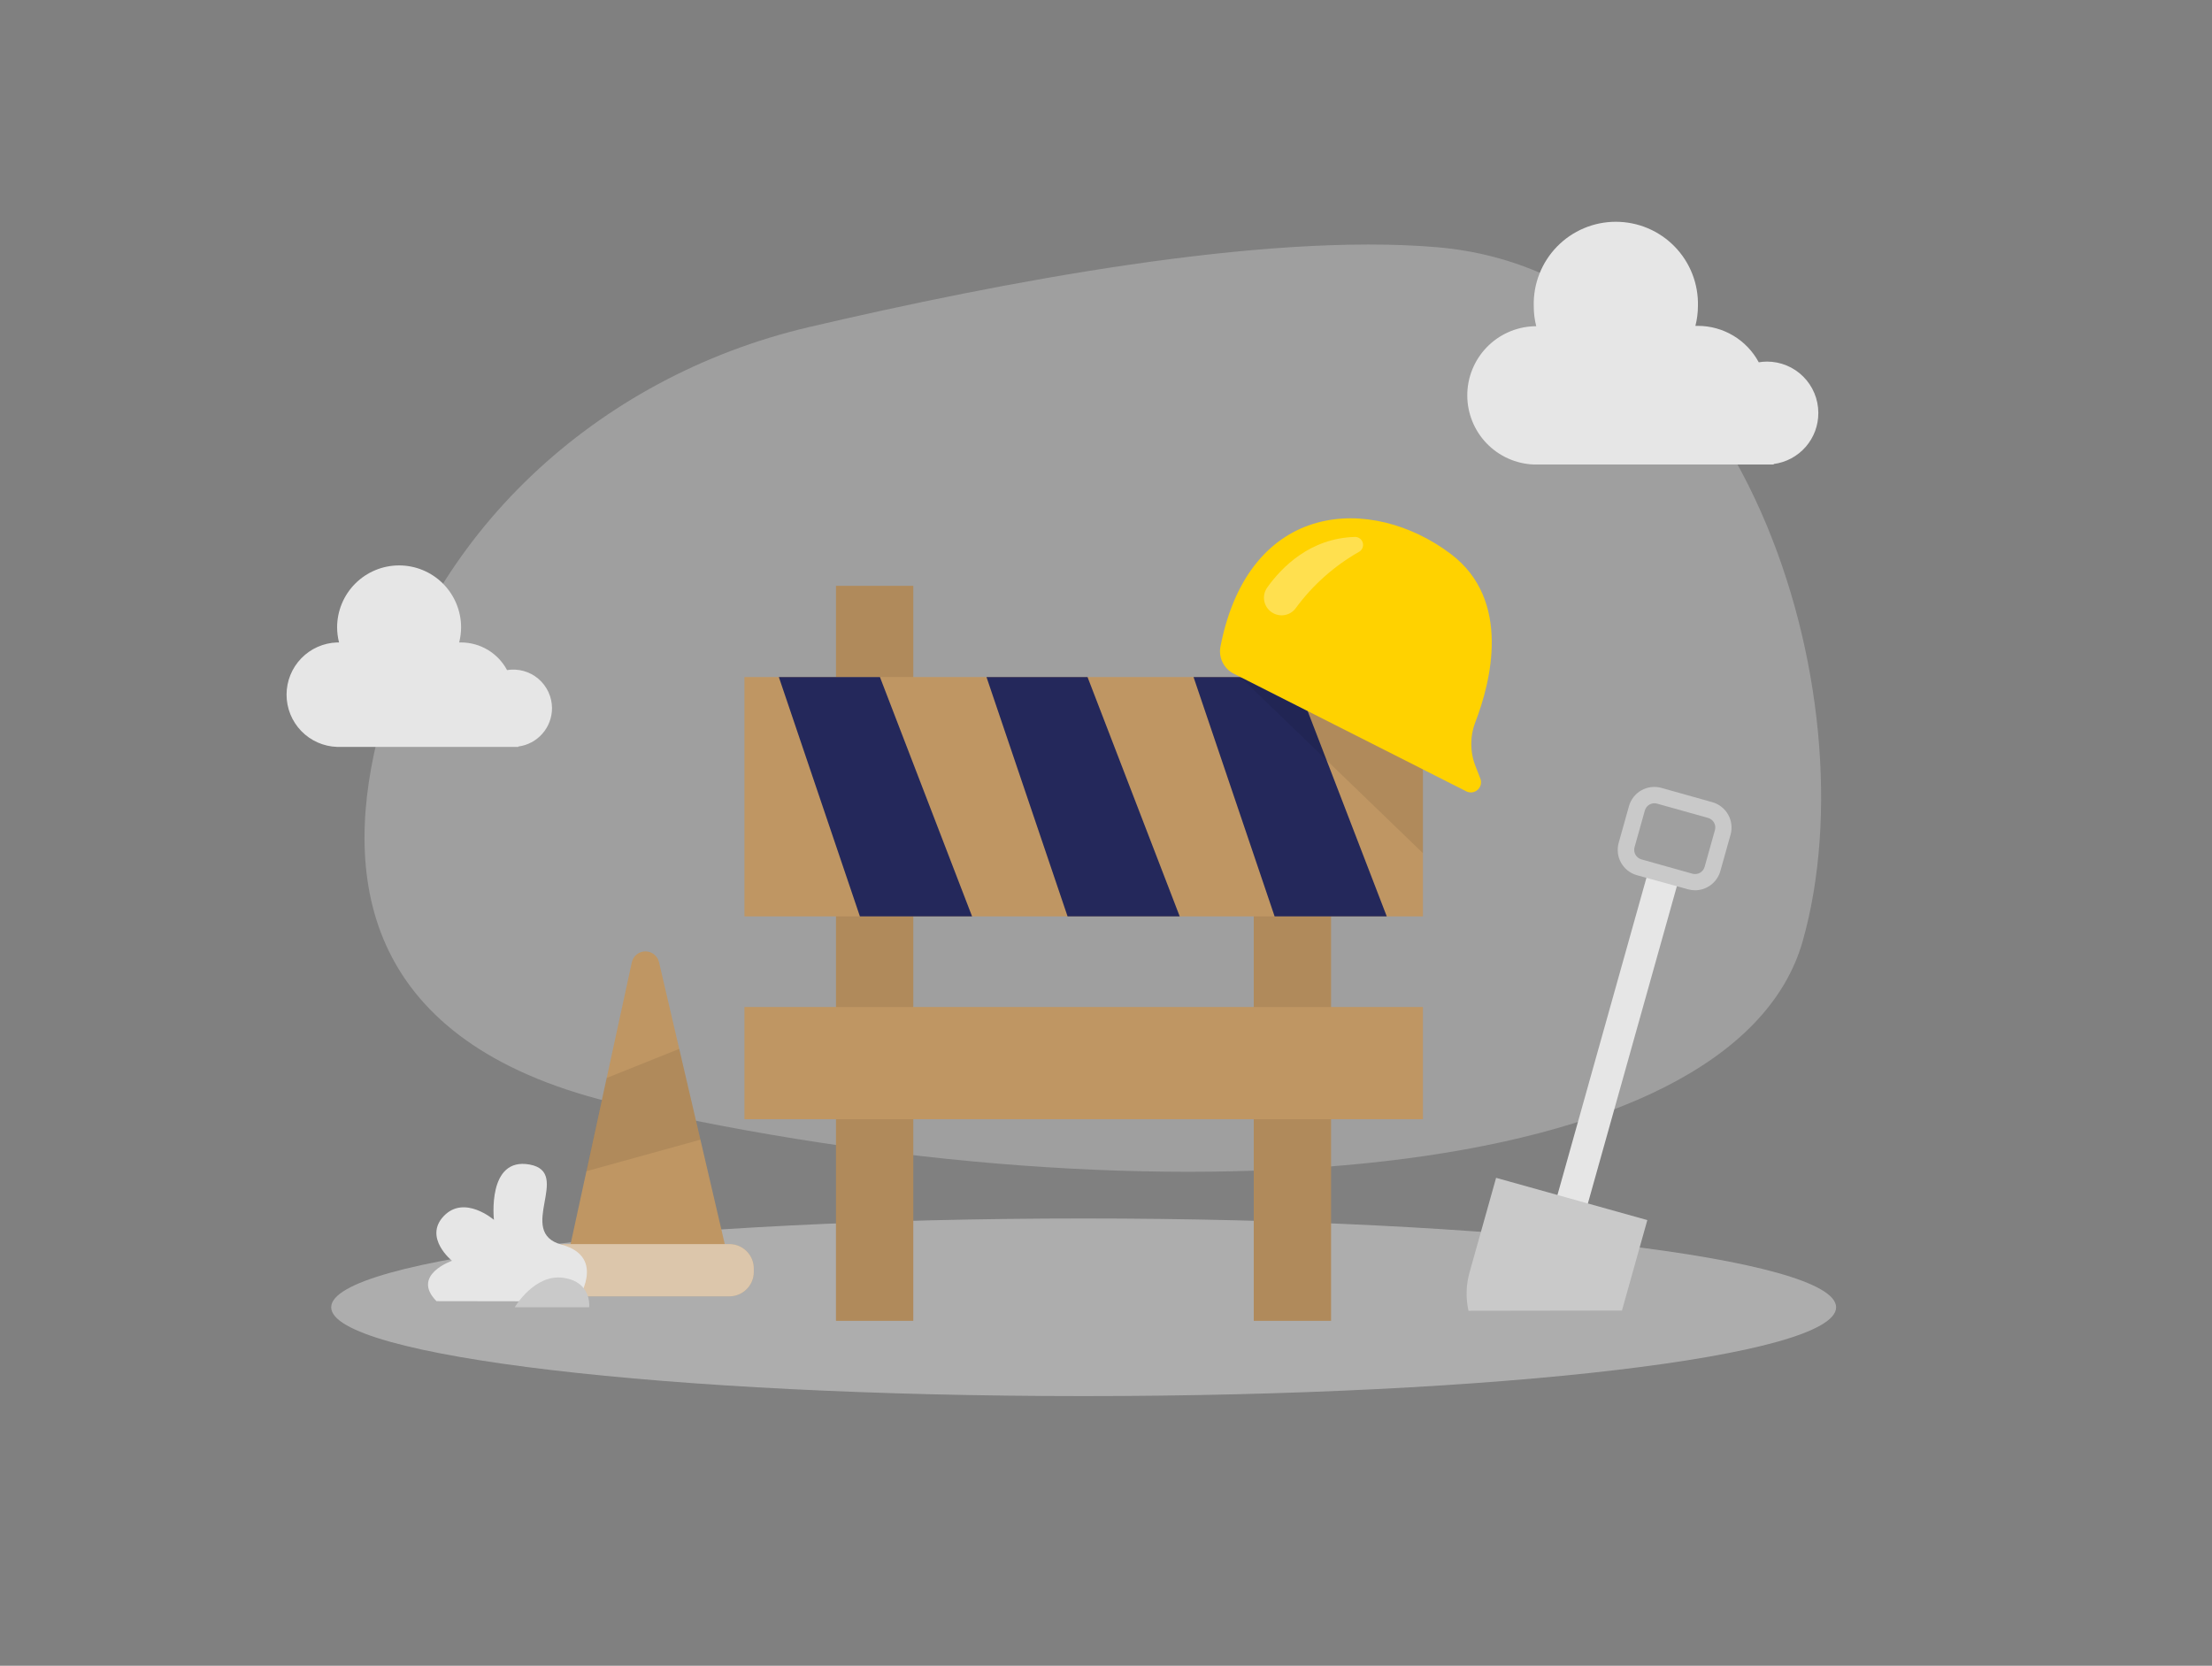 <svg width="243" height="183" viewBox="0 0 243 183" fill="none" xmlns="http://www.w3.org/2000/svg">
<rect x="0" y="0" width="243" height="183" fill="#808080" stroke="none"/>
<path opacity="0.3" d="M88.823 35.946C65.379 41.456 46.857 58.867 41.438 81.247C37.398 97.905 40.946 115.085 68.138 121.342C126.913 134.865 190.415 130.376 198.045 103.366C205.676 76.357 191.515 30.029 157.896 27.161C138.753 25.515 110.019 30.983 88.823 35.946Z" fill="#E6E6E6"/>
<path opacity="0.45" d="M119.045 153.375C164.699 153.375 201.708 149.007 201.708 143.619C201.708 138.231 164.699 133.863 119.045 133.863C73.392 133.863 36.383 138.231 36.383 143.619C36.383 149.007 73.392 153.375 119.045 153.375Z" fill="#E6E6E6"/>
<path d="M184.578 96.06L181.238 95.123L168.422 140.811L171.762 141.748L184.578 96.06Z" fill="#E6E6E6"/>
<path d="M186.211 97.808C185.948 97.806 185.687 97.77 185.434 97.698L179.82 96.149C179.455 96.047 179.114 95.873 178.816 95.639C178.518 95.405 178.269 95.114 178.083 94.783C177.898 94.453 177.779 94.089 177.734 93.712C177.689 93.336 177.719 92.954 177.822 92.589L178.952 88.561C179.159 87.824 179.65 87.198 180.317 86.823C180.984 86.447 181.774 86.351 182.512 86.557L188.113 88.13C188.851 88.338 189.475 88.831 189.85 89.499C190.225 90.168 190.319 90.958 190.111 91.696L188.981 95.724C188.806 96.323 188.442 96.85 187.942 97.225C187.443 97.601 186.836 97.805 186.211 97.808ZM185.92 95.985C186.057 96.024 186.201 96.035 186.343 96.018C186.485 96.001 186.623 95.957 186.747 95.887C186.872 95.817 186.982 95.723 187.07 95.611C187.158 95.498 187.224 95.369 187.262 95.232L188.392 91.204C188.432 91.066 188.444 90.921 188.428 90.779C188.411 90.636 188.367 90.498 188.297 90.373C188.227 90.247 188.132 90.137 188.02 90.048C187.907 89.959 187.777 89.894 187.639 89.855L182.038 88.288C181.9 88.249 181.756 88.238 181.614 88.255C181.472 88.272 181.335 88.316 181.21 88.386C181.086 88.456 180.976 88.55 180.887 88.662C180.799 88.775 180.734 88.903 180.695 89.041L179.565 93.069C179.526 93.207 179.515 93.35 179.532 93.493C179.549 93.635 179.593 93.772 179.663 93.897C179.733 94.021 179.827 94.131 179.94 94.219C180.052 94.308 180.181 94.373 180.319 94.412L185.92 95.985Z" fill="#C9C9C9"/>
<path d="M178.18 143.977L180.969 134.039L164.354 129.397L161.438 139.786C161.049 141.16 161.009 142.609 161.322 144.002L178.18 143.977Z" fill="#C9C9C9"/>
<path d="M100.329 64.359H91.836V145.107H100.329V64.359Z" fill="#BF9663"/>
<path d="M146.225 64.359H137.732V145.107H146.225V64.359Z" fill="#BF9663"/>
<path opacity="0.08" d="M100.329 64.359H91.836V145.107H100.329V64.359Z" fill="black"/>
<path opacity="0.08" d="M146.225 64.359H137.732V145.107H146.225V64.359Z" fill="black"/>
<path d="M156.315 74.382H81.781V100.675H156.315V74.382Z" fill="#BF9663"/>
<path d="M85.561 74.382L94.466 100.675H106.787L96.666 74.382H85.561Z" fill="#24285B"/>
<path d="M108.372 74.382L117.278 100.675H129.598L119.471 74.382H108.372Z" fill="#24285B"/>
<path d="M131.117 74.382L140.023 100.675H152.343L142.216 74.382H131.117Z" fill="#24285B"/>
<path d="M156.315 110.632H81.781V122.958H156.315V110.632Z" fill="#BF9663"/>
<path d="M61.965 139.98L69.413 105.705C69.491 105.368 69.681 105.067 69.952 104.852C70.222 104.637 70.558 104.52 70.904 104.52C71.25 104.52 71.586 104.637 71.857 104.852C72.128 105.067 72.317 105.368 72.396 105.705L80.524 140.551L61.965 139.98Z" fill="#BF9663"/>
<path d="M80.124 136.675H62.13C60.647 136.675 59.444 137.877 59.444 139.36V139.731C59.444 141.214 60.647 142.416 62.13 142.416H80.124C81.607 142.416 82.809 141.214 82.809 139.731V139.36C82.809 137.877 81.607 136.675 80.124 136.675Z" fill="#BF9663"/>
<path opacity="0.46" d="M80.124 136.675H62.13C60.647 136.675 59.444 137.877 59.444 139.36V139.731C59.444 141.214 60.647 142.416 62.13 142.416H80.124C81.607 142.416 82.809 141.214 82.809 139.731V139.36C82.809 137.877 81.607 136.675 80.124 136.675Z" fill="white"/>
<path opacity="0.08" d="M66.643 118.426L74.619 115.231L76.946 125.206L64.407 128.675L66.643 118.426Z" fill="black"/>
<path d="M63.362 142.969C63.362 142.969 66.758 138.109 61.692 136.736C56.625 135.363 62.907 128.808 58.193 127.939C53.478 127.071 54.262 134.014 54.262 134.014C54.262 134.014 51.03 131.22 48.758 133.589C46.486 135.958 49.657 138.51 49.657 138.51C49.657 138.51 45.119 140.077 47.95 142.945L63.362 142.969Z" fill="#E6E6E6"/>
<path d="M56.546 143.619C56.546 143.619 58.703 139.925 61.886 140.381C65.069 140.837 64.723 143.619 64.723 143.619H56.546Z" fill="#C9C9C9"/>
<path d="M135.569 74.03L161.084 86.939C161.286 87.039 161.512 87.077 161.735 87.046C161.958 87.015 162.166 86.918 162.332 86.767C162.499 86.616 162.616 86.419 162.669 86.2C162.722 85.981 162.707 85.752 162.627 85.542L162.087 84.163C161.477 82.6 161.477 80.866 162.087 79.303C163.721 75.05 166.139 65.938 159.353 60.841C150.666 54.298 137.24 54.93 134.081 70.992C133.957 71.592 134.035 72.216 134.305 72.766C134.574 73.316 135.019 73.761 135.569 74.03Z" fill="#FFD200"/>
<path opacity="0.08" d="M136.269 74.382L156.31 93.725V84.515L136.269 74.382Z" fill="black"/>
<path opacity="0.31" d="M139.232 64.516C140.782 62.348 143.91 59.122 148.843 58.988C149.037 58.983 149.227 59.042 149.383 59.157C149.54 59.272 149.654 59.435 149.707 59.621C149.761 59.807 149.751 60.006 149.679 60.187C149.607 60.367 149.478 60.518 149.311 60.616C146.586 62.163 144.218 64.266 142.361 66.788C142.096 67.164 141.705 67.432 141.259 67.543C140.813 67.655 140.342 67.603 139.931 67.396C139.677 67.272 139.453 67.093 139.276 66.873C139.099 66.652 138.973 66.395 138.906 66.12C138.839 65.845 138.834 65.559 138.89 65.282C138.947 65.005 139.064 64.743 139.232 64.516Z" fill="white"/>
<path d="M60.641 77.808C60.64 77.192 60.506 76.584 60.247 76.025C59.987 75.466 59.61 74.97 59.14 74.571C58.671 74.173 58.12 73.881 57.526 73.716C56.932 73.551 56.31 73.517 55.702 73.617C55.214 72.701 54.487 71.935 53.598 71.4C52.709 70.865 51.691 70.582 50.654 70.579H50.441C50.58 70.039 50.652 69.484 50.654 68.927C50.654 67.121 49.936 65.389 48.659 64.111C47.382 62.834 45.65 62.117 43.844 62.117C42.038 62.117 40.305 62.834 39.028 64.111C37.751 65.389 37.034 67.121 37.034 68.927C37.036 69.484 37.107 70.039 37.246 70.579H37.034C35.544 70.628 34.132 71.254 33.096 72.324C32.059 73.395 31.48 74.827 31.48 76.317C31.48 77.807 32.059 79.239 33.096 80.31C34.132 81.381 35.544 82.007 37.034 82.055H56.941V82.012C57.963 81.879 58.901 81.379 59.581 80.606C60.261 79.832 60.638 78.838 60.641 77.808Z" fill="#E6E6E6"/>
<path d="M199.753 45.356C199.751 43.862 199.156 42.429 198.099 41.374C197.042 40.318 195.609 39.724 194.115 39.724C193.812 39.726 193.509 39.752 193.21 39.803C192.561 38.595 191.598 37.584 190.421 36.88C189.244 36.175 187.899 35.802 186.527 35.8H186.248C186.431 35.087 186.525 34.355 186.527 33.619C186.558 32.415 186.348 31.217 185.909 30.096C185.47 28.974 184.811 27.952 183.97 27.089C183.13 26.227 182.125 25.541 181.015 25.073C179.906 24.605 178.713 24.364 177.509 24.364C176.304 24.364 175.112 24.605 174.003 25.073C172.893 25.541 171.888 26.227 171.048 27.089C170.207 27.952 169.548 28.974 169.109 30.096C168.669 31.217 168.459 32.415 168.491 33.619C168.488 34.369 168.58 35.116 168.764 35.843H168.484C166.523 35.921 164.668 36.755 163.308 38.171C161.948 39.587 161.188 41.473 161.188 43.436C161.188 45.399 161.948 47.286 163.308 48.702C164.668 50.117 166.523 50.952 168.484 51.03H194.85V50.975C196.212 50.798 197.462 50.128 198.365 49.093C199.268 48.059 199.761 46.729 199.753 45.356Z" fill="#E6E6E6"/>
</svg>
